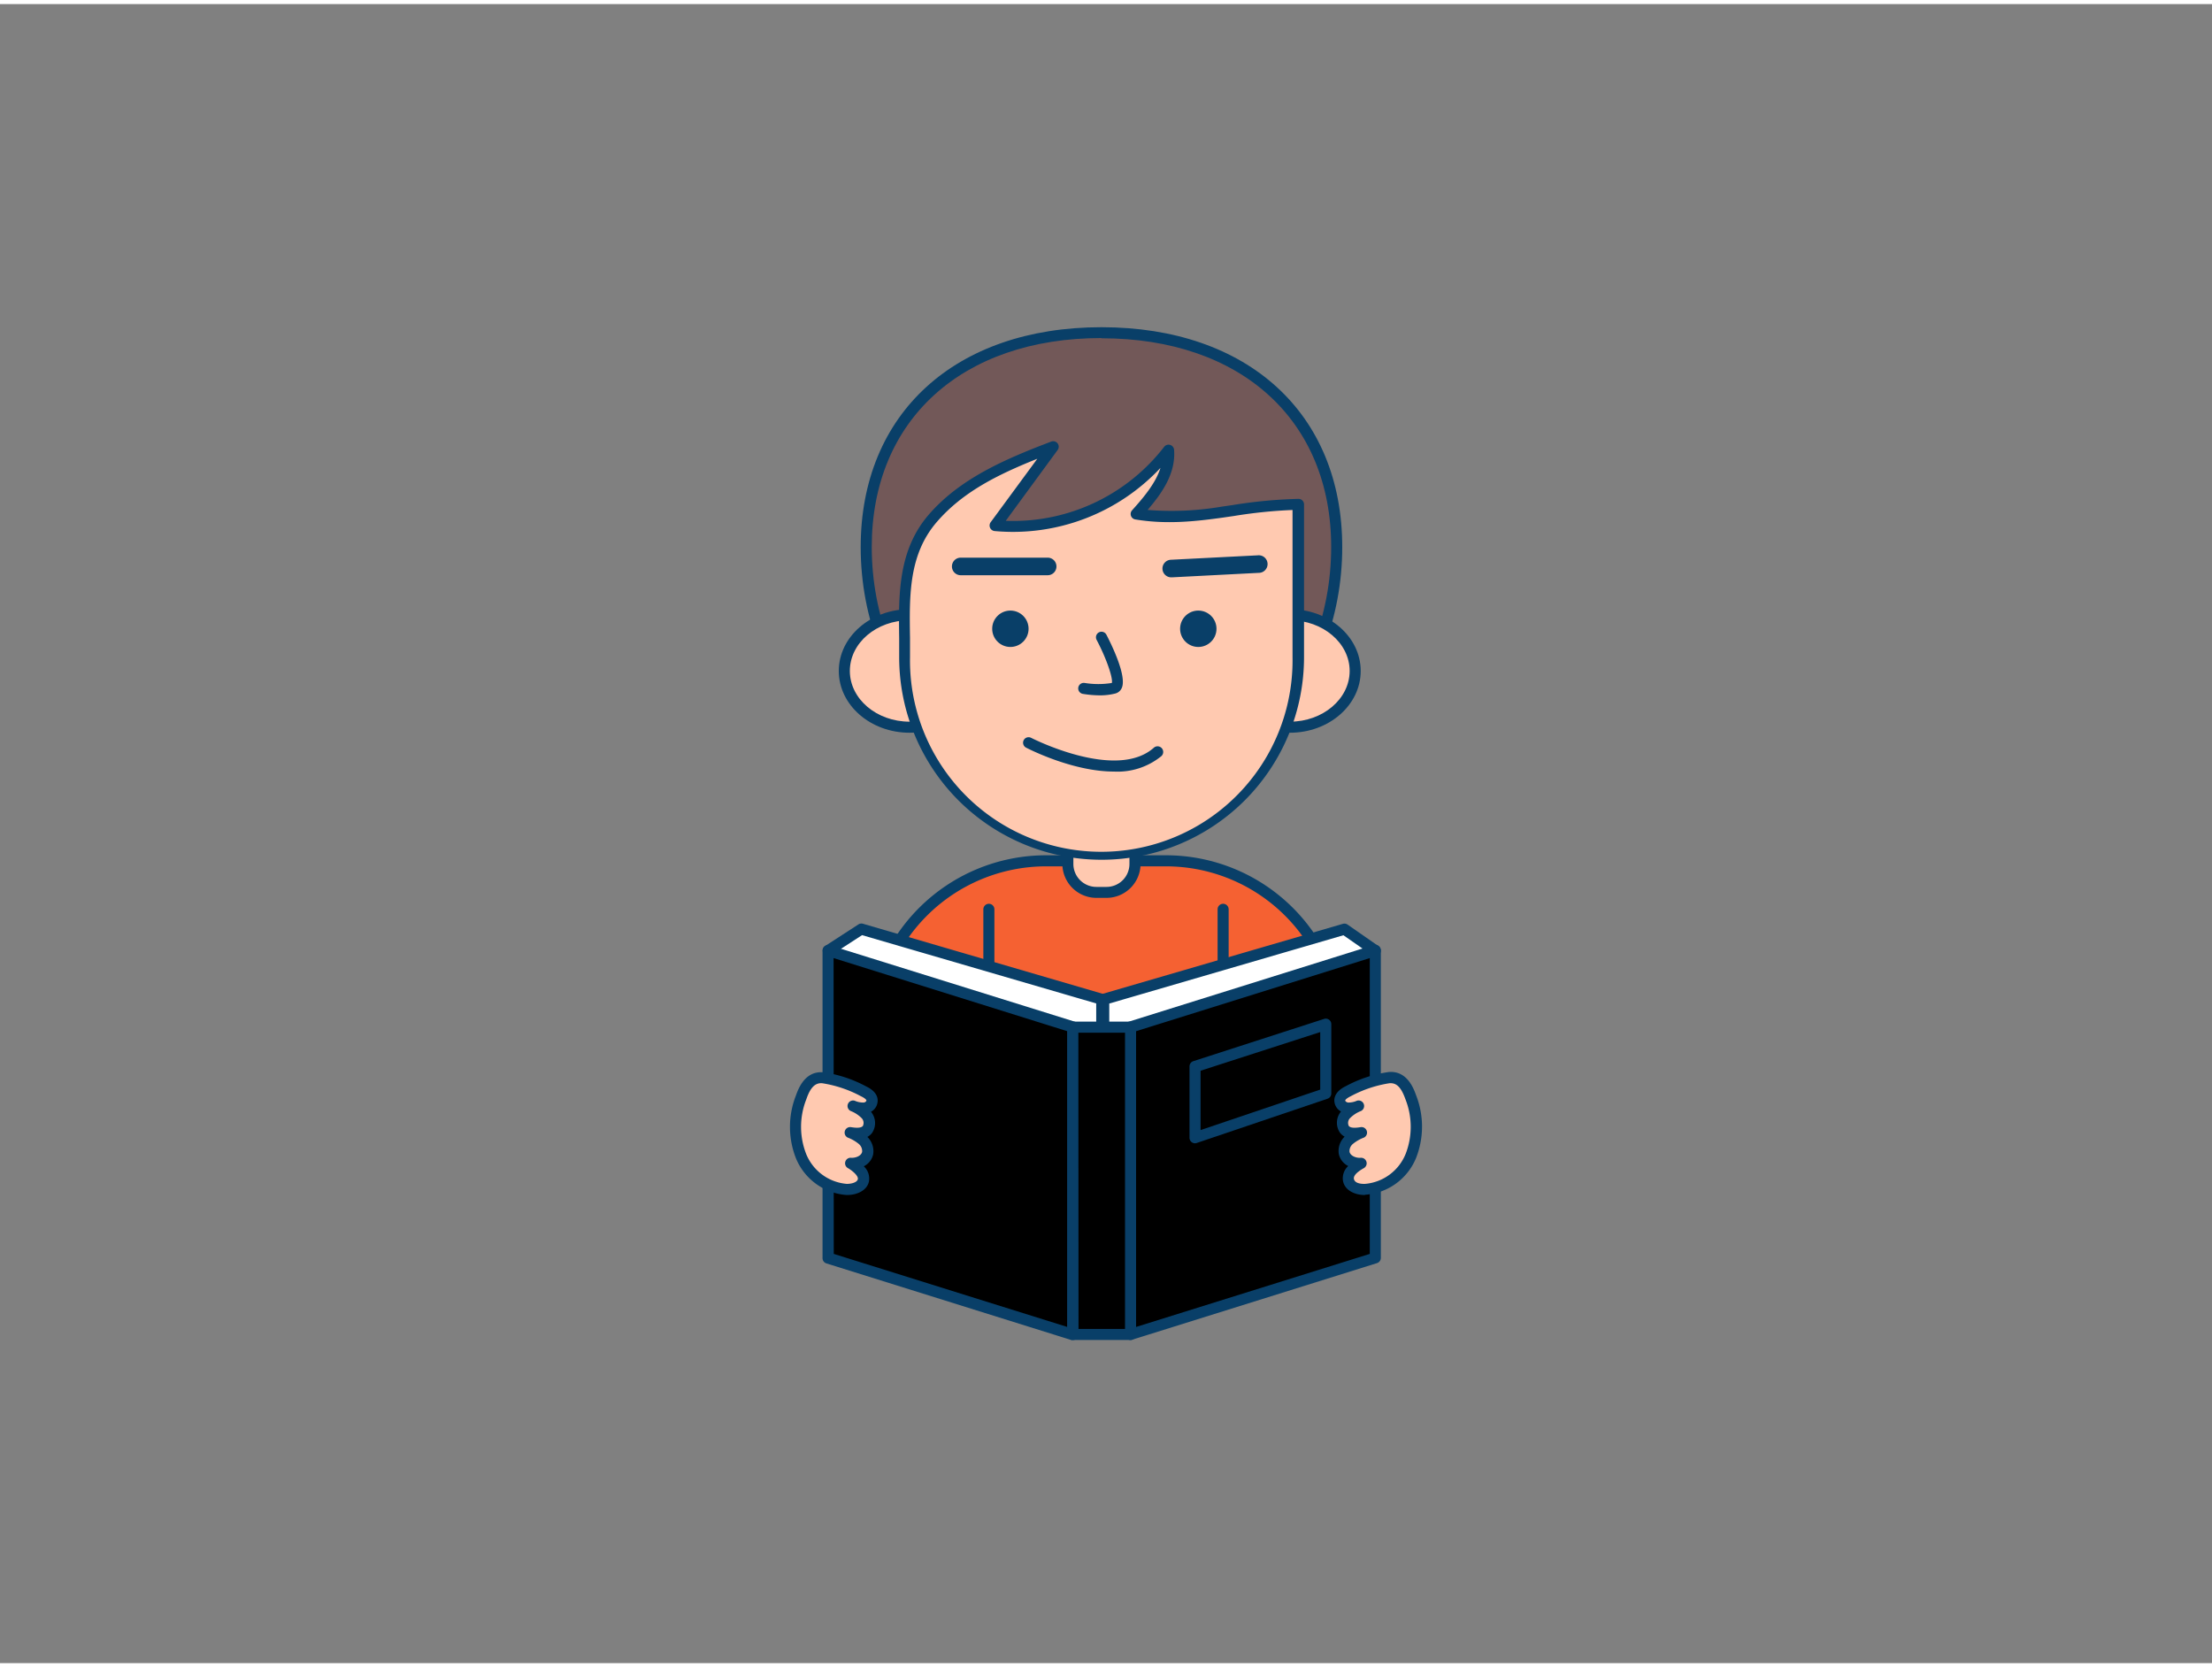 <svg xmlns="http://www.w3.org/2000/svg" viewBox="0 0 400 300" width="406" height="306" class="illustration styles_illustrationTablet__1DWOa"><rect x="0" y="0" width="400" height="300" fill="#808080" stroke="none"/><g id="_447_reading_a_book_outline" data-name="#447_reading_a_book_outline"><path d="M189.13,154.92h21.74a31.44,31.44,0,0,1,31.44,31.44V225.8a0,0,0,0,1,0,0H157.69a0,0,0,0,1,0,0V186.36A31.44,31.44,0,0,1,189.13,154.92Z" fill="#f56132"></path><path d="M242.31,226.8H157.69a1,1,0,0,1-1-1V186.36a32.47,32.47,0,0,1,32.44-32.44h21.74a32.47,32.47,0,0,1,32.44,32.44V225.8A1,1,0,0,1,242.31,226.8Zm-83.62-2h82.62V186.36a30.48,30.48,0,0,0-30.44-30.44H189.13a30.48,30.48,0,0,0-30.44,30.44Z" fill="#093f68"></path><path d="M221.18,206.79a1,1,0,0,1-1-1v-42.1a1,1,0,0,1,2,0v42.1A1,1,0,0,1,221.18,206.79Z" fill="#093f68"></path><path d="M178.82,206.79a1,1,0,0,1-1-1v-42.1a1,1,0,0,1,2,0v42.1A1,1,0,0,1,178.82,206.79Z" fill="#093f68"></path><path d="M156.64,98.2c0-25.51,19.05-38.77,42.54-38.77s42.54,13.26,42.54,38.77-19,46.19-42.54,46.19S156.64,123.71,156.64,98.2Z" fill="#725858"></path><path d="M199.18,145.39c-24,0-43.54-21.17-43.54-47.19,0-24.16,17.09-39.77,43.54-39.77S242.72,74,242.72,98.2C242.72,124.22,223.19,145.39,199.18,145.39Zm0-85c-25.23,0-41.54,14.83-41.54,37.77,0,24.92,18.64,45.19,41.54,45.19s41.54-20.27,41.54-45.19C240.72,75.26,224.42,60.43,199.18,60.43Z" fill="#093f68"></path><path d="M193.11,148.48h12.14a0,0,0,0,1,0,0v7a5.16,5.16,0,0,1-5.16,5.16h-1.83a5.16,5.16,0,0,1-5.16-5.16v-7a0,0,0,0,1,0,0Z" fill="#ffc9b0"></path><path d="M200.1,161.62h-1.83a6.16,6.16,0,0,1-6.16-6.16v-7a1,1,0,0,1,1-1h12.14a1,1,0,0,1,1,1v7A6.16,6.16,0,0,1,200.1,161.62Zm-6-12.14v6a4.16,4.16,0,0,0,4.16,4.16h1.83a4.15,4.15,0,0,0,4.15-4.16v-6Z" fill="#093f68"></path><ellipse cx="164.48" cy="120.59" rx="11.8" ry="10.17" fill="#ffc9b0"></ellipse><path d="M164.48,131.76c-7.06,0-12.8-5-12.8-11.17s5.74-11.17,12.8-11.17,12.8,5,12.8,11.17S171.54,131.76,164.48,131.76Zm0-20.34c-6,0-10.8,4.12-10.8,9.17s4.84,9.17,10.8,9.17,10.8-4.12,10.8-9.17S170.43,111.42,164.48,111.42Z" fill="#093f68"></path><ellipse cx="233.26" cy="120.59" rx="11.8" ry="10.17" fill="#ffc9b0"></ellipse><path d="M233.26,131.76c-7.06,0-12.8-5-12.8-11.17s5.74-11.17,12.8-11.17,12.8,5,12.8,11.17S240.32,131.76,233.26,131.76Zm0-20.34c-5.95,0-10.8,4.12-10.8,9.17s4.85,9.17,10.8,9.17,10.8-4.12,10.8-9.17S239.21,111.42,233.26,111.42Z" fill="#093f68"></path><path d="M221,91.87c-5,.7-10.08,1.24-15.51.33,3-3.29,6.12-7.12,5.77-11.53A35.46,35.46,0,0,1,180,94.3l10.44-14.25c-7.9,3-16.08,6.36-21.74,12.91-6.13,7.1-5.07,16.19-5.07,25.18a35.59,35.59,0,1,0,71.17,0V90.47A95.45,95.45,0,0,0,221,91.87Z" fill="#ffc9b0"></path><path d="M199.18,154.73a36.63,36.63,0,0,1-36.58-36.59c0-1.15,0-2.31,0-3.46-.11-7.81-.24-15.9,5.36-22.37s13.69-10,22.14-13.2a1,1,0,0,1,1.15.33,1,1,0,0,1,0,1.2l-9.38,12.8a34.52,34.52,0,0,0,28.64-13.37,1,1,0,0,1,1.08-.36,1,1,0,0,1,.72.88c.32,4.13-2,7.65-4.79,10.88a54,54,0,0,0,13.39-.59h0l2-.29a87.18,87.18,0,0,1,11.9-1.12,1,1,0,0,1,1,1v27.67A36.63,36.63,0,0,1,199.18,154.73Zm-11.6-72.51c-7.19,2.87-13.48,6-18.15,11.4-5.1,5.89-5,13.25-4.87,21,0,1.16,0,2.33,0,3.49a34.59,34.59,0,1,0,69.17,0V91.48a87.38,87.38,0,0,0-10.62,1.09l-2,.29h0c-4.89.68-10.15,1.27-15.81.33a1,1,0,0,1-.58-1.66c2.16-2.4,4.27-4.93,5.13-7.66a36.54,36.54,0,0,1-30,11.42,1,1,0,0,1-.81-.59,1,1,0,0,1,.1-1ZM221,91.87h0Z" fill="#093f68"></path><circle cx="182.71" cy="112.96" r="3.29" fill="#093f68"></circle><circle cx="216.69" cy="112.96" r="3.29" fill="#093f68"></circle><path d="M199,125a19.5,19.5,0,0,1-3.2-.27,1,1,0,0,1-.81-1.15,1,1,0,0,1,1.16-.82,15.3,15.3,0,0,0,4.91,0c.22-.92-1-4.47-2.77-7.82a1,1,0,0,1,1.77-.93c.9,1.73,3.76,7.51,2.79,9.66a1.74,1.74,0,0,1-1.18,1A11.26,11.26,0,0,1,199,125Z" fill="#093f68"></path><path d="M189.44,103.28h0l-15.71,0a1.59,1.59,0,0,1,0-3.18h0l15.72,0a1.59,1.59,0,0,1,0,3.18Z" fill="#093f68"></path><path d="M211.84,103.66a1.59,1.59,0,0,1-.08-3.18l15.69-.8a1.59,1.59,0,1,1,.16,3.17l-15.69.81Z" fill="#093f68"></path><path d="M201.42,138.78c-7.43,0-15.4-4.08-15.88-4.33a1,1,0,0,1-.42-1.35,1,1,0,0,1,1.34-.42c.16.08,15.37,7.85,22.19,1.79A1,1,0,0,1,210,136,12.55,12.55,0,0,1,201.42,138.78Z" fill="#093f68"></path><polygon points="149.77 171.15 155.72 167.26 199.24 179.94 199.24 215.97 149.77 171.15" fill="#fff"></polygon><path d="M199.23,217a1,1,0,0,1-.67-.25L149.1,171.89a1,1,0,0,1,.13-1.58l6-3.89a1,1,0,0,1,.82-.12L199.51,179a1,1,0,0,1,.72,1v36a1,1,0,0,1-.59.92A1,1,0,0,1,199.23,217ZM151.4,171.27l46.83,42.44v-33l-42.34-12.35Z" fill="#093f68"></path><polygon points="248.7 171.15 243.1 167.26 199.59 179.94 199.59 215.97 248.7 171.15" fill="#fff"></polygon><path d="M199.59,217a1,1,0,0,1-.4-.08,1,1,0,0,1-.6-.92v-36a1,1,0,0,1,.72-1l43.51-12.68a1,1,0,0,1,.86.13l5.59,3.89a1,1,0,0,1,.42.76,1,1,0,0,1-.32.8l-49.1,44.82A1,1,0,0,1,199.59,217Zm1-36.27v33l46.51-42.45-4.17-2.9Z" fill="#093f68"></path><polygon points="194.03 240.57 149.77 226.72 149.77 171.15 194.03 185 194.03 240.57" fill="#000000"></polygon><path d="M194,241.57a.93.93,0,0,1-.29,0l-44.27-13.85a1,1,0,0,1-.7-1V171.15a1,1,0,0,1,.41-.81,1,1,0,0,1,.89-.15L194.33,184a1,1,0,0,1,.7,1v55.57a1,1,0,0,1-.4.8A1,1,0,0,1,194,241.57ZM150.77,226,193,239.21V185.73l-42.26-13.22Z" fill="#093f68"></path><polygon points="248.7 226.72 204.44 240.57 204.44 185 248.7 171.15 248.7 226.72" fill="#000000"></polygon><path d="M204.44,241.57a1,1,0,0,1-.6-.2,1,1,0,0,1-.4-.8V185a1,1,0,0,1,.7-1l44.26-13.85a1,1,0,0,1,.89.15,1,1,0,0,1,.41.81v55.56a1,1,0,0,1-.7,1l-44.27,13.85A.93.93,0,0,1,204.44,241.57Zm1-55.84v53.48L247.7,226V172.51Zm43.26,41h0Z" fill="#093f68"></path><path d="M216.1,206a1.06,1.06,0,0,1-.59-.19,1,1,0,0,1-.41-.81V192.1a1,1,0,0,1,.69-.95l23.64-7.64a1,1,0,0,1,.9.14,1,1,0,0,1,.41.81V197a1,1,0,0,1-.68.94l-23.64,8A1.25,1.25,0,0,1,216.1,206Zm1-13.12v10.73l21.64-7.32v-10.4Z" fill="#093f68"></path><rect x="194.03" y="185" width="10.4" height="55.57" transform="translate(398.47 425.57) rotate(180)" fill="#000000"></rect><path d="M204.44,241.57H194a1,1,0,0,1-1-1V185a1,1,0,0,1,1-1h10.41a1,1,0,0,1,1,1v55.57A1,1,0,0,1,204.44,241.57Zm-9.41-2h8.41V186H195Z" fill="#093f68"></path><path d="M156.17,196.59c.73.35,1.55.88,1.54,1.69a1.52,1.52,0,0,1-1.38,1.34,4.42,4.42,0,0,1-2.05-.37,6.23,6.23,0,0,1,2.4,1.59,2.16,2.16,0,0,1,.2,2.67c-.71.84-2,.73-3.09.55a7.77,7.77,0,0,1,2.24,1.33,2.66,2.66,0,0,1,.89,2.35c-.25,1.28-1.75,2-3.06,1.88,1.18.66,2.55,1.68,2.3,3s-1.79,1.76-3.06,1.71a9.75,9.75,0,0,1-8.26-6.07,14.63,14.63,0,0,1,0-10.56c.69-1.91,1.7-3.74,3.91-3.57A22.64,22.64,0,0,1,156.17,196.59Z" fill="#ffc9b0"></path><path d="M153.25,215.35h-.19a10.74,10.74,0,0,1-9.14-6.67,15.49,15.49,0,0,1,0-11.3c.44-1.23,1.62-4.48,4.93-4.22a23.12,23.12,0,0,1,7.75,2.54h0c1.41.67,2.12,1.55,2.11,2.6a2.3,2.3,0,0,1-1.21,2,3.17,3.17,0,0,1,.14,3.9,2.69,2.69,0,0,1-.79.65,3.6,3.6,0,0,1,1.05,3.13,3.17,3.17,0,0,1-1.7,2.18,3,3,0,0,1,.94,2.71C156.8,214.57,154.92,215.34,153.25,215.35Zm-4.75-20.22c-1.17,0-2,.87-2.69,2.91a13.52,13.52,0,0,0-.05,9.84,8.71,8.71,0,0,0,7.37,5.46c.91,0,1.93-.3,2-.9s-1.06-1.54-1.8-1.95a1,1,0,0,1,.57-1.87c.83.06,1.86-.36,2-1.08a1.67,1.67,0,0,0-.6-1.42,7,7,0,0,0-2-1.15,1,1,0,0,1,.58-1.89c.74.12,1.77.23,2.15-.21a1.24,1.24,0,0,0-.2-1.4,5.69,5.69,0,0,0-2-1.31,1,1,0,0,1,.75-1.85,3.72,3.72,0,0,0,1.58.32c.3,0,.52-.26.52-.36s-.2-.41-1-.78a21.79,21.79,0,0,0-7-2.35Z" fill="#093f68"></path><path d="M243.83,196.59c-.73.35-1.55.88-1.54,1.69a1.52,1.52,0,0,0,1.38,1.34,4.42,4.42,0,0,0,2.05-.37,6.23,6.23,0,0,0-2.4,1.59,2.16,2.16,0,0,0-.2,2.67c.71.84,2,.73,3.09.55a7.77,7.77,0,0,0-2.24,1.33,2.66,2.66,0,0,0-.89,2.35c.25,1.28,1.75,2,3.06,1.88-1.18.66-2.55,1.68-2.3,3s1.79,1.76,3.06,1.71a9.75,9.75,0,0,0,8.26-6.07,14.63,14.63,0,0,0,0-10.56c-.69-1.91-1.7-3.74-3.91-3.57A22.64,22.64,0,0,0,243.83,196.59Z" fill="#ffc9b0"></path><path d="M246.76,215.35c-1.68,0-3.56-.78-3.9-2.53a3,3,0,0,1,.94-2.71,3.17,3.17,0,0,1-1.7-2.18,3.6,3.6,0,0,1,1.05-3.13,2.69,2.69,0,0,1-.79-.65,3.17,3.17,0,0,1,.14-3.9,2.3,2.3,0,0,1-1.21-2c0-1,.7-1.93,2.11-2.6h0a23.12,23.12,0,0,1,7.75-2.54c3.31-.26,4.49,3,4.93,4.22a15.49,15.49,0,0,1,0,11.3,10.74,10.74,0,0,1-9.14,6.67Zm-.62-6.73a1,1,0,0,1,.49,1.87c-.74.41-1.95,1.21-1.8,1.95s1.11.92,2,.9a8.71,8.71,0,0,0,7.37-5.46,13.52,13.52,0,0,0-.05-9.84c-.77-2.16-1.6-3-2.89-2.9a21.79,21.79,0,0,0-7,2.35h0c-.77.37-1,.67-1,.78s.22.32.52.36a3.72,3.72,0,0,0,1.58-.32,1,1,0,0,1,.75,1.85,5.69,5.69,0,0,0-2,1.31,1.24,1.24,0,0,0-.2,1.4c.38.45,1.41.33,2.15.21a1,1,0,0,1,.58,1.89,7,7,0,0,0-2,1.15,1.67,1.67,0,0,0-.6,1.42c.14.72,1.18,1.15,2,1.08Z" fill="#093f68"></path></g></svg>